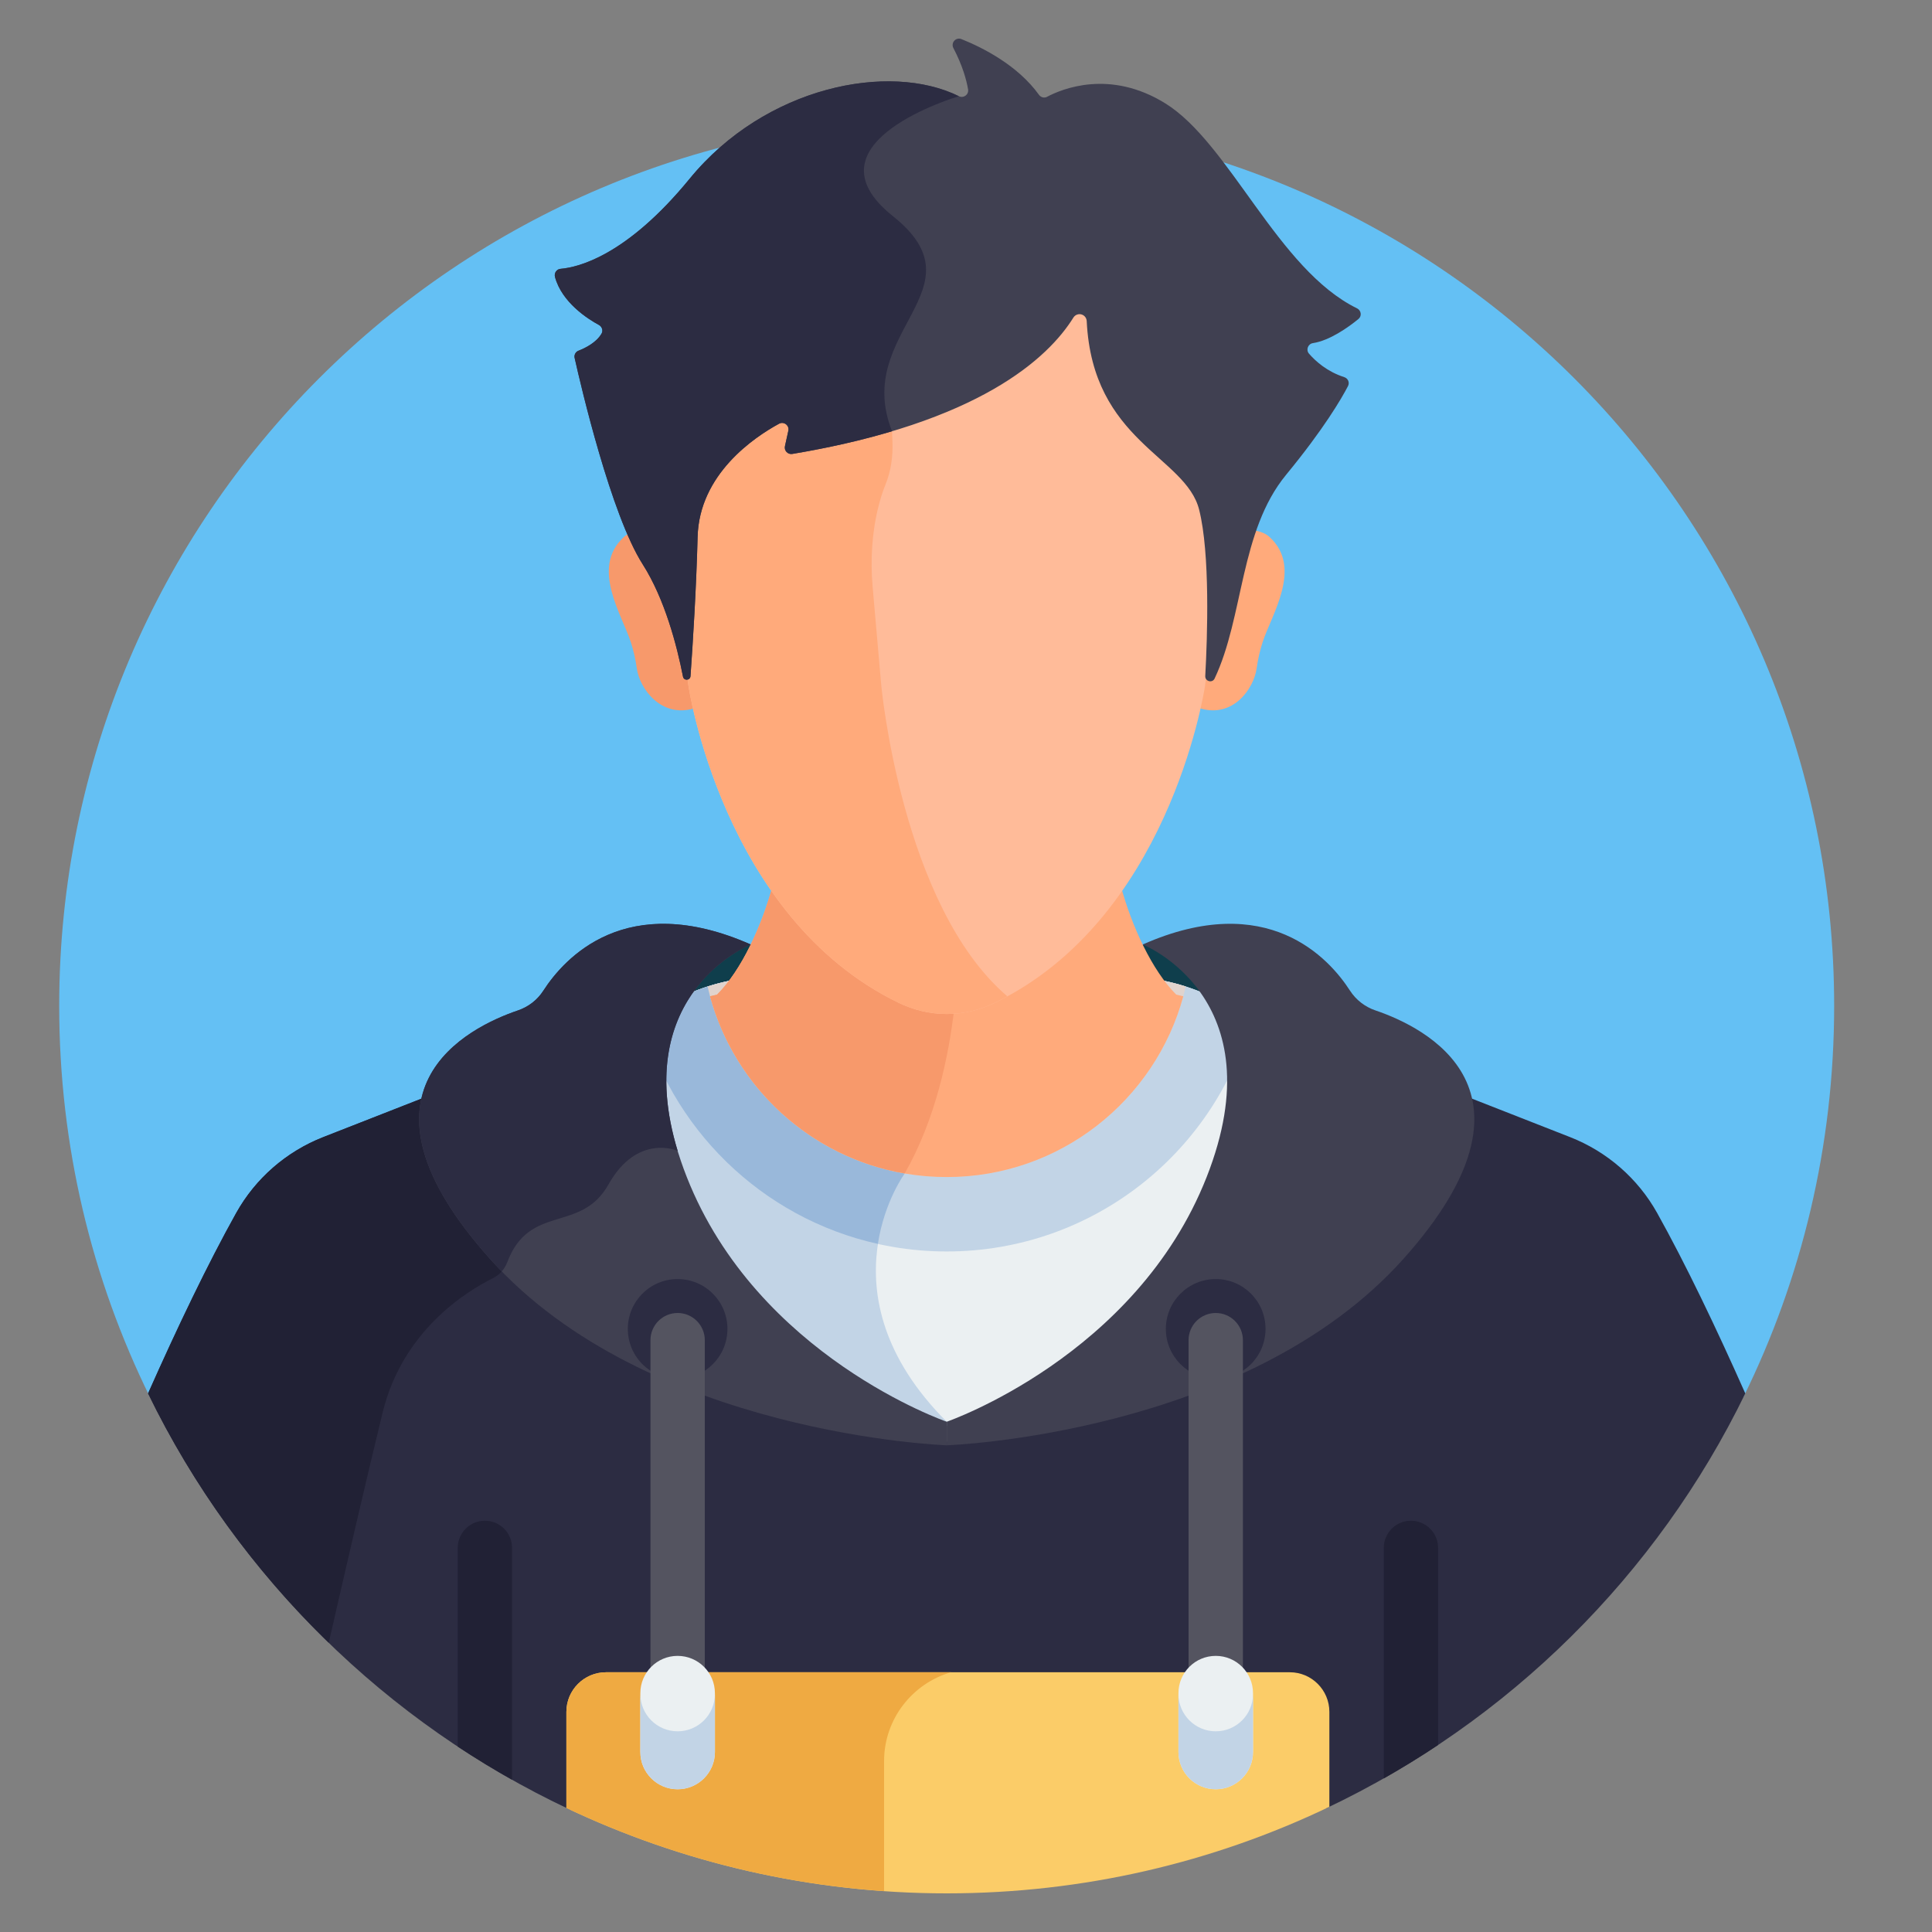 <svg width="25" height="25" viewBox="0 0 25 25" fill="none" xmlns="http://www.w3.org/2000/svg">
<rect x="0" y="0" width="25" height="25" fill="#808080" stroke="none"/>
<g id="Frame" clip-path="url(#clip0_1518_13203)">
<g id="Group">
<path id="Vector" d="M22.56 18.078C23.312 16.551 23.734 14.833 23.734 13.016C23.734 6.673 18.593 1.531 12.25 1.531C5.907 1.531 0.766 6.673 0.766 13.016C0.766 14.833 1.188 16.551 1.94 18.078H22.56Z" fill="#64C0F4"/>
<path id="Vector_2" d="M8.741 12.222H9.715V12.936H8.741V12.222ZM14.786 12.222H15.76V12.936H14.786V12.222Z" fill="#0F3E4C"/>
<path id="Vector_3" d="M8.896 12.864C8.383 13.638 8.582 14.585 8.843 15.248C9.755 17.564 12.21 18.433 12.235 18.442L12.25 18.447L12.266 18.442C12.29 18.433 14.746 17.564 15.658 15.248C15.918 14.586 16.117 13.639 15.605 12.864L15.597 12.861C15.261 12.714 14.898 12.638 14.531 12.638H9.969C9.602 12.638 9.239 12.714 8.903 12.861L8.896 12.864Z" fill="#EBF0F2"/>
<path id="Vector_4" d="M8.903 12.861L8.896 12.864C8.383 13.639 8.582 14.585 8.843 15.248C9.755 17.564 12.21 18.433 12.235 18.442L12.25 18.447L12.266 18.442C12.267 18.441 12.274 18.439 12.286 18.434C12.274 18.422 12.263 18.41 12.25 18.397C10.577 16.723 11.707 15.185 11.707 15.185L10.554 12.638H9.969C9.602 12.638 9.239 12.714 8.903 12.861Z" fill="#C2D4E6"/>
<path id="Vector_5" d="M21.443 15.695C21.193 15.248 20.795 14.902 20.319 14.715L18.995 14.196C19.138 14.759 18.846 15.453 18.127 16.257C17.082 17.426 15.541 18.016 14.432 18.305C13.228 18.618 12.258 18.655 12.252 18.655C12.242 18.655 11.275 18.619 10.071 18.305C8.961 18.016 7.419 17.427 6.374 16.257C5.654 15.452 5.363 14.759 5.506 14.196L4.181 14.715C3.705 14.902 3.307 15.248 3.057 15.695C2.689 16.354 2.293 17.182 1.916 18.031C3.064 20.392 4.997 22.3 7.376 23.417V22.245C7.376 21.963 7.606 21.733 7.888 21.733H16.644C16.925 21.733 17.155 21.963 17.155 22.245V23.402C19.52 22.284 21.441 20.382 22.584 18.031C22.207 17.182 21.811 16.354 21.443 15.695Z" fill="#2C2C42"/>
<path id="Vector_6" d="M6.374 16.542C6.433 16.513 6.484 16.469 6.521 16.414C6.471 16.363 6.422 16.31 6.374 16.257C5.654 15.452 5.363 14.759 5.506 14.196L4.181 14.715C3.705 14.902 3.307 15.248 3.057 15.695C2.689 16.354 2.293 17.182 1.916 18.031C2.504 19.241 3.299 20.331 4.254 21.258C4.447 20.412 4.745 19.121 4.951 18.279C5.21 17.217 6.038 16.709 6.374 16.542Z" fill="#212135"/>
<path id="Vector_7" d="M12.25 24.5C14.024 24.5 15.703 24.098 17.202 23.38V22.151C17.202 21.869 16.972 21.639 16.691 21.639H7.841C7.559 21.639 7.329 21.869 7.329 22.151V23.395C8.821 24.103 10.489 24.5 12.25 24.5Z" fill="#FBCC68"/>
<path id="Vector_8" d="M11.44 22.788C11.44 22.244 11.807 21.783 12.306 21.639H7.841C7.559 21.639 7.329 21.869 7.329 22.151V23.395C8.59 23.994 9.977 24.369 11.44 24.471L11.44 22.788Z" fill="#EFAA42"/>
<path id="Vector_9" d="M16.21 13.104L15.665 12.891L15.597 12.861C15.261 12.714 14.898 12.638 14.531 12.638H9.969C9.602 12.638 9.239 12.714 8.903 12.861L8.835 12.891L8.29 13.104C8.733 14.879 10.338 16.194 12.25 16.194C14.162 16.194 15.767 14.879 16.21 13.104Z" fill="#C2D4E6"/>
<path id="Vector_10" d="M9.188 12.798C9.218 12.791 9.249 12.784 9.279 12.776C9.299 12.757 9.318 12.737 9.337 12.715C9.188 12.751 9.043 12.8 8.903 12.861L8.835 12.891L8.29 13.105C8.662 14.596 9.855 15.762 11.36 16.096C11.445 15.541 11.707 15.185 11.707 15.185L11.66 15.082C10.463 14.857 9.504 13.961 9.188 12.798Z" fill="#99B8DA"/>
<path id="Vector_11" d="M15.344 12.765C15.081 12.681 14.807 12.638 14.531 12.638H9.969C9.692 12.638 9.418 12.681 9.156 12.765C9.478 14.177 10.741 15.231 12.25 15.231C13.759 15.231 15.022 14.177 15.344 12.765Z" fill="#E0D3CD"/>
<path id="Vector_12" d="M14.502 11.46C14.107 12.019 13.578 12.541 12.872 12.883C12.68 12.976 12.469 13.027 12.255 13.028H12.247C12.033 13.027 11.821 12.975 11.628 12.882C10.922 12.54 10.393 12.018 9.999 11.459C9.857 11.984 9.594 12.556 9.279 12.87C9.249 12.877 9.218 12.885 9.188 12.892C9.555 14.24 10.786 15.231 12.25 15.231C13.714 15.231 14.945 14.24 15.312 12.892C15.281 12.885 15.251 12.877 15.22 12.87C14.907 12.556 14.644 11.985 14.502 11.46Z" fill="#FFAA7B"/>
<path id="Vector_13" d="M12.351 13.023C12.319 13.026 12.287 13.027 12.255 13.027H12.247C12.033 13.027 11.821 12.975 11.628 12.881C10.922 12.54 10.393 12.017 9.999 11.458C9.857 11.983 9.594 12.556 9.279 12.87C9.249 12.877 9.218 12.884 9.188 12.892C9.508 14.069 10.488 14.974 11.707 15.184C12.102 14.491 12.277 13.682 12.351 13.023Z" fill="#F7996B"/>
<path id="Vector_14" d="M16.429 6.95C16.256 6.791 15.912 6.872 15.763 6.968C15.796 7.171 15.798 7.379 15.77 7.584L15.547 8.863C15.547 8.966 15.535 9.067 15.529 9.166C15.957 9.295 16.225 8.911 16.261 8.647C16.277 8.534 16.302 8.422 16.337 8.313C16.451 7.957 16.861 7.346 16.429 6.95Z" fill="#FFAA7B"/>
<path id="Vector_15" d="M8.072 6.95C8.245 6.791 8.589 6.872 8.738 6.968C8.705 7.172 8.703 7.38 8.731 7.584L8.954 8.863C8.954 8.966 8.977 9.067 8.983 9.166C8.555 9.295 8.276 8.911 8.24 8.647C8.224 8.534 8.199 8.422 8.164 8.313C8.05 7.957 7.639 7.346 8.072 6.95Z" fill="#F7996B"/>
<path id="Vector_16" d="M15.658 6.574C15.618 6.47 15.568 6.366 15.505 6.268C15.399 6.101 15.352 5.904 15.367 5.707C15.408 5.141 15.386 4.035 14.643 3.701C14.012 3.417 13.238 3.581 12.745 3.745C12.424 3.852 12.077 3.852 11.756 3.745C11.263 3.581 10.489 3.417 9.858 3.701C9.113 4.036 9.093 5.148 9.135 5.712C9.149 5.907 9.1 6.102 8.995 6.268C8.937 6.359 8.89 6.455 8.852 6.551C8.721 6.881 8.684 7.242 8.733 7.595L8.907 8.863C8.907 8.863 9.34 11.867 11.628 12.976C11.821 13.069 12.033 13.121 12.247 13.121H12.255C12.469 13.121 12.68 13.07 12.872 12.977C15.1 11.899 15.57 9.024 15.594 8.87L15.594 8.863L15.77 7.584C15.816 7.243 15.781 6.895 15.658 6.574Z" fill="#FFBB99"/>
<path id="Vector_17" d="M11.403 8.863L11.292 7.595C11.261 7.242 11.284 6.881 11.368 6.551C11.392 6.455 11.422 6.359 11.459 6.268C11.527 6.102 11.557 5.907 11.548 5.712C11.524 5.189 11.533 4.197 11.912 3.787C11.859 3.776 11.807 3.762 11.756 3.745C11.263 3.581 10.489 3.417 9.858 3.701C9.113 4.036 9.093 5.147 9.135 5.712C9.149 5.907 9.1 6.102 8.995 6.268C8.937 6.359 8.89 6.455 8.852 6.551C8.721 6.881 8.684 7.242 8.733 7.595L8.907 8.863C8.907 8.863 9.34 11.867 11.628 12.976C11.821 13.069 12.033 13.121 12.247 13.121H12.255C12.469 13.121 12.679 13.07 12.871 12.977C12.927 12.95 12.981 12.922 13.035 12.892C11.666 11.725 11.403 8.863 11.403 8.863Z" fill="#FFAA7B"/>
<g id="Group_2">
<path id="Vector_18" d="M16.989 4.44C17.206 4.407 17.446 4.236 17.577 4.129C17.625 4.091 17.615 4.017 17.56 3.99C16.532 3.487 15.914 1.855 15.078 1.337C14.362 0.894 13.745 1.149 13.55 1.252C13.533 1.262 13.513 1.264 13.493 1.26C13.474 1.255 13.457 1.244 13.445 1.228C13.169 0.843 12.711 0.614 12.441 0.506C12.369 0.477 12.301 0.553 12.337 0.622C12.456 0.85 12.506 1.035 12.527 1.157C12.538 1.224 12.469 1.275 12.408 1.245C11.506 0.799 9.902 1.117 8.923 2.314C8.108 3.31 7.481 3.459 7.254 3.478C7.242 3.479 7.231 3.483 7.22 3.489C7.21 3.495 7.201 3.503 7.194 3.513C7.187 3.523 7.182 3.534 7.18 3.546C7.178 3.558 7.178 3.57 7.181 3.582C7.269 3.913 7.607 4.128 7.751 4.205C7.79 4.227 7.807 4.278 7.784 4.317C7.716 4.434 7.571 4.505 7.486 4.538C7.467 4.545 7.452 4.559 7.443 4.576C7.434 4.593 7.431 4.614 7.436 4.633C7.518 4.999 7.906 6.66 8.317 7.303C8.603 7.752 8.76 8.358 8.838 8.755C8.849 8.812 8.931 8.807 8.935 8.749C8.966 8.316 9.01 7.61 9.027 6.948C9.048 6.136 9.758 5.658 10.081 5.483C10.143 5.449 10.217 5.505 10.201 5.574L10.157 5.774C10.145 5.831 10.194 5.883 10.252 5.874C12.675 5.468 13.565 4.631 13.89 4.109C13.901 4.092 13.917 4.078 13.937 4.071C13.956 4.064 13.978 4.063 13.998 4.07C14.035 4.082 14.06 4.116 14.062 4.155C14.138 5.715 15.344 5.904 15.517 6.596C15.66 7.164 15.624 8.24 15.596 8.748C15.593 8.818 15.688 8.843 15.717 8.78C16.096 7.98 16.041 6.875 16.642 6.144C17.13 5.551 17.357 5.161 17.443 4.996C17.467 4.95 17.443 4.895 17.394 4.88C17.174 4.809 17.026 4.677 16.938 4.576C16.896 4.527 16.925 4.45 16.989 4.44ZM17.799 13.075C17.663 13.029 17.547 12.939 17.469 12.819C17.201 12.402 16.401 11.507 14.786 12.222C14.786 12.222 16.528 12.909 15.614 15.231C14.7 17.553 12.251 18.397 12.251 18.397V18.702C12.251 18.702 16.123 18.569 18.162 16.288C20.112 14.107 18.438 13.292 17.799 13.075ZM6.702 13.075C6.838 13.029 6.954 12.939 7.031 12.819C7.3 12.402 8.099 11.507 9.715 12.222C9.715 12.222 7.973 12.909 8.887 15.231C9.801 17.553 12.25 18.397 12.25 18.397V18.702C12.25 18.702 8.378 18.569 6.339 16.288C4.389 14.107 6.063 13.292 6.702 13.075Z" fill="#404051"/>
</g>
<path id="Vector_19" d="M6.492 16.452C6.523 16.418 6.546 16.378 6.563 16.336C6.849 15.569 7.518 15.962 7.873 15.328C8.248 14.659 8.769 14.892 8.769 14.892C8.145 12.841 9.715 12.222 9.715 12.222C8.1 11.508 7.3 12.403 7.031 12.819C6.954 12.939 6.838 13.029 6.702 13.075C6.063 13.292 4.389 14.107 6.339 16.288C6.389 16.344 6.44 16.398 6.492 16.452Z" fill="#2C2C42"/>
<path id="Vector_20" d="M17.906 20.03V23.013C18.145 22.877 18.38 22.733 18.609 22.58V20.03C18.609 19.936 18.572 19.847 18.506 19.781C18.44 19.715 18.35 19.678 18.257 19.678C18.164 19.678 18.075 19.715 18.009 19.781C17.943 19.847 17.906 19.936 17.906 20.03ZM6.626 20.03C6.626 19.836 6.469 19.678 6.275 19.678C6.08 19.678 5.923 19.836 5.923 20.03V22.601C6.152 22.752 6.387 22.896 6.626 23.03V20.03Z" fill="#212135"/>
<path id="Vector_21" d="M15.732 17.841C16.088 17.841 16.376 17.552 16.376 17.196C16.376 16.84 16.088 16.551 15.732 16.551C15.375 16.551 15.086 16.84 15.086 17.196C15.086 17.552 15.375 17.841 15.732 17.841Z" fill="#2C2C42"/>
<path id="Vector_22" d="M8.768 17.841C9.125 17.841 9.413 17.552 9.413 17.196C9.413 16.84 9.125 16.551 8.768 16.551C8.412 16.551 8.124 16.84 8.124 17.196C8.124 17.552 8.412 17.841 8.768 17.841Z" fill="#2C2C42"/>
<path id="Vector_23" d="M15.732 16.99C15.638 16.99 15.549 17.027 15.483 17.093C15.417 17.159 15.38 17.248 15.38 17.341V22.483C15.38 22.677 15.537 22.835 15.732 22.835C15.926 22.835 16.083 22.677 16.083 22.483V17.341C16.083 17.248 16.046 17.159 15.98 17.093C15.914 17.027 15.825 16.99 15.732 16.99Z" fill="#545460"/>
<path id="Vector_24" d="M15.732 21.427C15.465 21.427 15.249 21.643 15.249 21.91V22.671C15.249 22.937 15.465 23.153 15.732 23.153C15.998 23.153 16.214 22.937 16.214 22.671V21.91C16.214 21.643 15.998 21.427 15.732 21.427Z" fill="#EBF0F2"/>
<path id="Vector_25" d="M8.768 16.99C8.675 16.99 8.586 17.027 8.52 17.093C8.454 17.159 8.417 17.248 8.417 17.341V22.483C8.417 22.677 8.574 22.835 8.768 22.835C8.963 22.835 9.12 22.677 9.12 22.483V17.341C9.12 17.248 9.083 17.159 9.017 17.093C8.951 17.027 8.862 16.99 8.768 16.99Z" fill="#545460"/>
<path id="Vector_26" d="M8.768 21.427C8.502 21.427 8.286 21.643 8.286 21.91V22.671C8.286 22.937 8.502 23.153 8.768 23.153C9.035 23.153 9.251 22.937 9.251 22.671V21.91C9.251 21.643 9.035 21.427 8.768 21.427Z" fill="#EBF0F2"/>
<path id="Vector_27" d="M15.732 22.403C15.465 22.403 15.249 22.187 15.249 21.92V22.67C15.249 22.937 15.465 23.153 15.732 23.153C15.998 23.153 16.214 22.937 16.214 22.67V21.92C16.214 22.187 15.998 22.403 15.732 22.403ZM8.768 22.403C8.502 22.403 8.286 22.187 8.286 21.92V22.67C8.286 22.937 8.502 23.153 8.768 23.153C9.035 23.153 9.251 22.937 9.251 22.67V21.92C9.251 22.187 9.035 22.403 8.768 22.403Z" fill="#C2D4E6"/>
<path id="Vector_28" d="M11.552 2.795C10.36 1.844 12.408 1.245 12.408 1.245C11.506 0.799 9.902 1.117 8.923 2.314C8.108 3.31 7.481 3.46 7.254 3.479C7.242 3.48 7.231 3.483 7.22 3.489C7.21 3.495 7.201 3.503 7.194 3.513C7.187 3.523 7.182 3.534 7.18 3.546C7.178 3.558 7.178 3.57 7.181 3.582C7.269 3.913 7.607 4.128 7.751 4.206C7.79 4.227 7.807 4.278 7.784 4.317C7.716 4.434 7.571 4.505 7.486 4.538C7.467 4.545 7.452 4.559 7.443 4.576C7.434 4.594 7.431 4.614 7.436 4.633C7.518 4.999 7.906 6.66 8.317 7.303C8.603 7.752 8.76 8.358 8.838 8.756C8.849 8.812 8.931 8.807 8.935 8.75C8.966 8.316 9.01 7.61 9.027 6.948C9.048 6.136 9.758 5.659 10.081 5.483C10.143 5.449 10.217 5.505 10.201 5.574L10.157 5.774C10.154 5.787 10.155 5.801 10.158 5.814C10.162 5.827 10.169 5.839 10.178 5.849C10.188 5.859 10.199 5.866 10.212 5.871C10.225 5.875 10.239 5.876 10.252 5.874C10.743 5.792 11.17 5.692 11.543 5.58C11.027 4.281 12.745 3.745 11.552 2.795Z" fill="#2C2C42"/>
</g>
</g>
<defs>
<clipPath id="clip0_1518_13203">
<rect width="24" height="24" fill="white" transform="translate(0.25 0.5)"/>
</clipPath>
</defs>
</svg>
